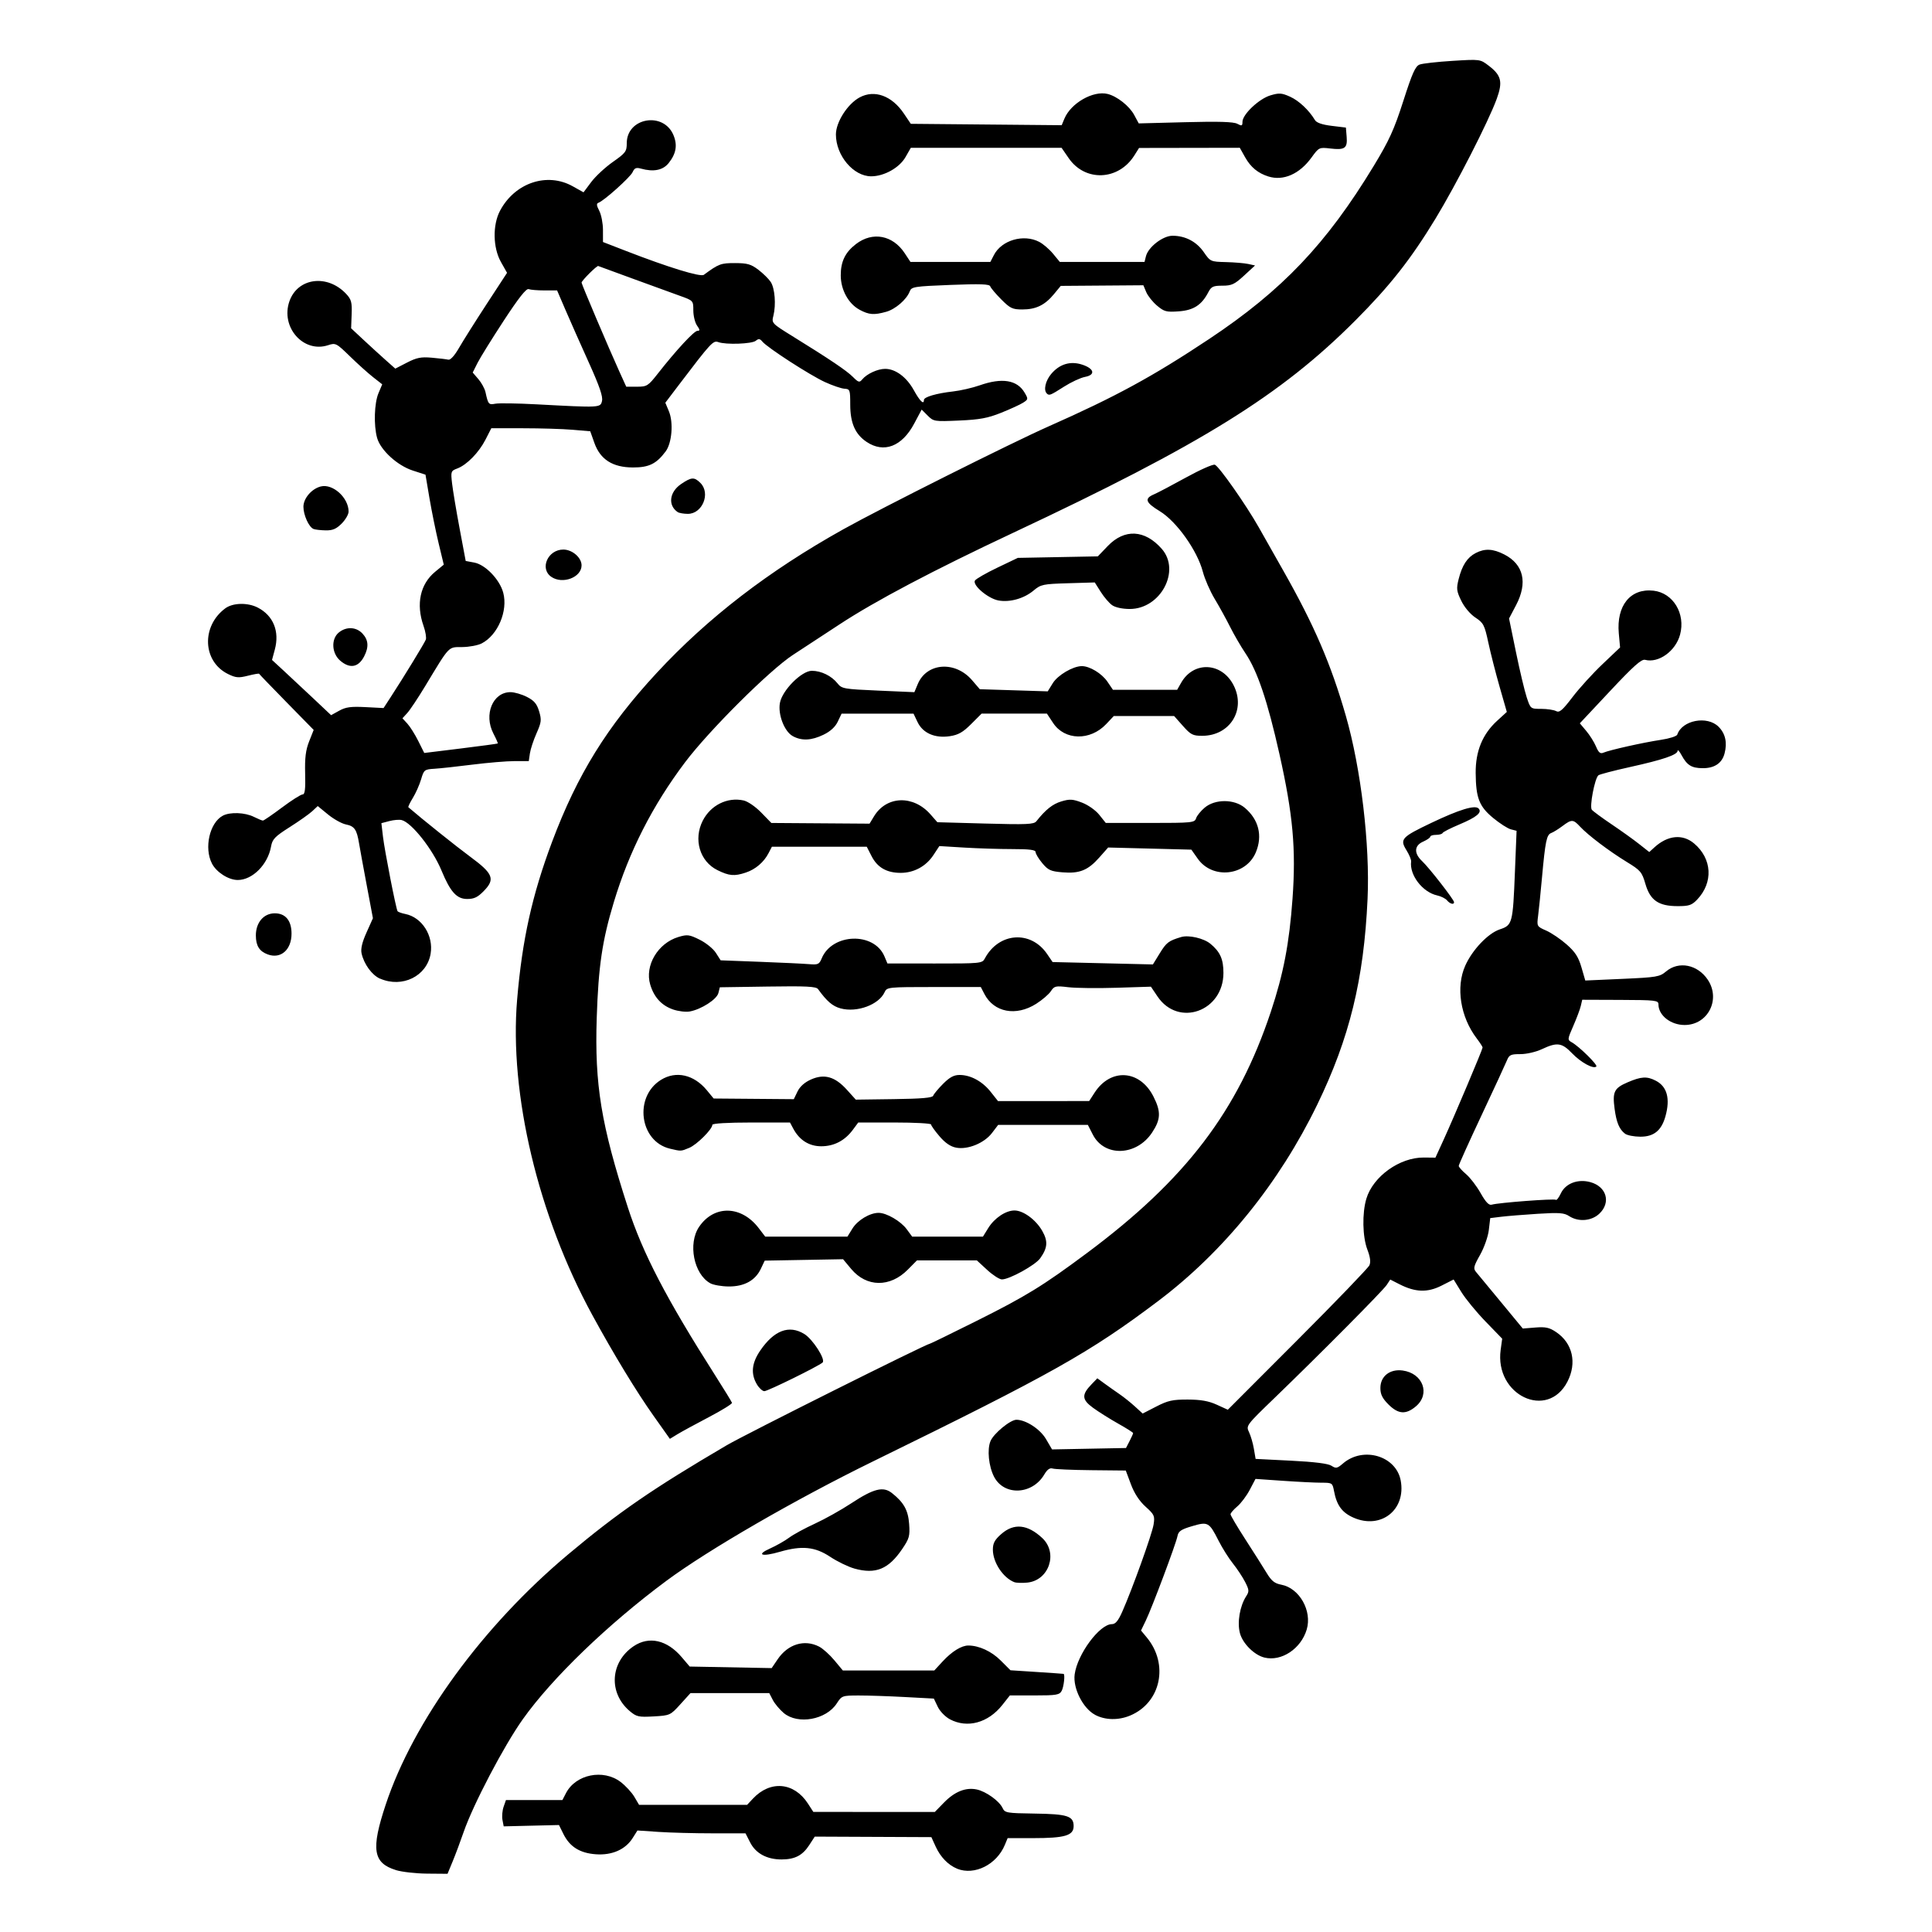 <?xml version="1.0" encoding="UTF-8" standalone="no"?>
<!-- Created with Inkscape (http://www.inkscape.org/) -->

<svg
   width="24mm"
   height="24mm"
   viewBox="0 0 24 24"
   version="1.1"
   id="svg1"
   xml:space="preserve"
   sodipodi:docname="GSFM.svg"
   inkscape:version="1.4.2 (ebf0e940, 2025-05-08)"
   xmlns:inkscape="http://www.inkscape.org/namespaces/inkscape"
   xmlns:sodipodi="http://sodipodi.sourceforge.net/DTD/sodipodi-0.dtd"
   xmlns="http://www.w3.org/2000/svg"
   xmlns:svg="http://www.w3.org/2000/svg"><sodipodi:namedview
     id="namedview1"
     pagecolor="#ffffff"
     bordercolor="#000000"
     borderopacity="0.25"
     inkscape:showpageshadow="2"
     inkscape:pageopacity="0.0"
     inkscape:pagecheckerboard="0"
     inkscape:deskcolor="#d1d1d1"
     inkscape:document-units="mm"
     inkscape:zoom="1.822373"
     inkscape:cx="20.303198"
     inkscape:cy="88.895083"
     inkscape:window-width="1120"
     inkscape:window-height="627"
     inkscape:window-x="168"
     inkscape:window-y="214"
     inkscape:window-maximized="0"
     inkscape:current-layer="svg1" /><defs
     id="defs1" /><g
     id="layer1"
     transform="matrix(0.215,0,0,0.215,-9.452,-8.619)"><path
       id="path1"
       style="fill:#000000"
       d="m 66.84,148.139 c -1.327,-0.409 -1.451,-1.196 -0.592,-3.782 1.608,-4.841 5.614,-10.331 10.561,-14.474 2.892,-2.422 4.859,-3.775 9.137,-6.287 1.083,-0.636 11.566,-5.876 11.755,-5.876 0.032,0 1.217,-0.578 2.633,-1.285 2.913,-1.454 3.88,-2.048 6.434,-3.95 5.704,-4.247 8.707,-8.188 10.622,-13.939 0.729,-2.191 1.067,-3.951 1.253,-6.539 0.207,-2.868 0.026,-4.859 -0.757,-8.353 -0.684,-3.053 -1.271,-4.793 -1.96,-5.815 -0.263,-0.39 -0.664,-1.08 -0.891,-1.533 -0.227,-0.453 -0.629,-1.184 -0.894,-1.623 -0.264,-0.439 -0.57,-1.142 -0.68,-1.562 -0.32,-1.224 -1.518,-2.907 -2.49,-3.498 -0.825,-0.501 -0.904,-0.729 -0.336,-0.971 0.208,-0.089 1.041,-0.527 1.852,-0.974 0.811,-0.447 1.562,-0.78 1.669,-0.738 0.241,0.092 1.799,2.312 2.53,3.604 0.297,0.525 0.943,1.665 1.434,2.534 1.784,3.15 2.741,5.374 3.601,8.361 0.878,3.049 1.402,7.467 1.257,10.595 -0.215,4.658 -1.042,8.033 -2.909,11.882 -2.199,4.532 -5.411,8.497 -9.195,11.348 -3.952,2.978 -6.122,4.198 -16.483,9.268 -4.473,2.189 -9.517,5.105 -11.933,6.899 -3.378,2.508 -6.597,5.612 -8.289,7.993 -1.091,1.535 -2.872,4.932 -3.421,6.525 -0.182,0.529 -0.465,1.286 -0.629,1.683 l -0.298,0.721 -1.177,-0.01 c -0.647,-0.005 -1.46,-0.097 -1.805,-0.203 z m 32.428,-0.079 c -0.513,-0.205 -0.968,-0.673 -1.245,-1.282 l -0.247,-0.543 -3.369,-0.015 -3.369,-0.015 -0.315,0.485 c -0.391,0.603 -0.829,0.831 -1.599,0.834 -0.846,0.003 -1.493,-0.346 -1.816,-0.978 l -0.271,-0.531 h -1.899 c -1.045,0 -2.45,-0.037 -3.122,-0.082 l -1.223,-0.082 -0.275,0.436 c -0.42,0.665 -1.192,1.006 -2.127,0.938 -0.926,-0.067 -1.508,-0.432 -1.876,-1.174 l -0.255,-0.516 -1.597,0.038 -1.597,0.039 -0.071,-0.37 c -0.039,-0.203 -0.009,-0.545 0.065,-0.76 l 0.136,-0.39 h 1.631 1.631 l 0.207,-0.401 c 0.561,-1.084 2.153,-1.409 3.157,-0.644 0.286,0.218 0.643,0.605 0.793,0.859 l 0.272,0.462 h 3.122 3.122 l 0.333,-0.356 c 1.004,-1.074 2.38,-0.953 3.179,0.281 l 0.313,0.484 3.509,0.002 3.509,0.002 0.534,-0.547 c 0.618,-0.633 1.258,-0.888 1.891,-0.753 0.537,0.114 1.306,0.668 1.493,1.074 0.127,0.276 0.242,0.296 1.833,0.318 1.912,0.026 2.271,0.14 2.271,0.724 0,0.546 -0.503,0.695 -2.339,0.695 h -1.474 l -0.159,0.385 c -0.474,1.145 -1.751,1.785 -2.758,1.384 z m -0.415,-8.63 c -0.272,-0.144 -0.582,-0.462 -0.709,-0.728 l -0.225,-0.472 -1.683,-0.09 c -0.925,-0.05 -2.121,-0.09 -2.657,-0.089 -0.952,0.002 -0.981,0.012 -1.27,0.459 -0.612,0.945 -2.247,1.24 -3.064,0.553 -0.235,-0.198 -0.52,-0.538 -0.632,-0.755 l -0.205,-0.396 h -2.275 -2.275 l -0.586,0.647 c -0.576,0.636 -0.602,0.648 -1.54,0.701 -0.868,0.049 -0.993,0.022 -1.378,-0.302 -1.247,-1.049 -1.142,-2.838 0.22,-3.755 0.887,-0.598 1.933,-0.36 2.777,0.634 l 0.461,0.542 2.368,0.045 2.368,0.045 0.349,-0.514 c 0.594,-0.874 1.549,-1.164 2.394,-0.727 0.215,0.111 0.611,0.466 0.88,0.79 l 0.489,0.588 h 2.642 2.642 l 0.489,-0.529 c 0.528,-0.571 1.084,-0.914 1.478,-0.913 0.618,0.002 1.338,0.334 1.865,0.861 l 0.569,0.569 1.517,0.099 c 0.834,0.054 1.532,0.103 1.551,0.109 0.096,0.027 0.016,0.749 -0.108,0.98 -0.127,0.236 -0.299,0.266 -1.568,0.266 h -1.426 l -0.439,0.555 c -0.816,1.03 -2.014,1.358 -3.021,0.826 z m 8.38,-0.263 c -0.7,-0.374 -1.285,-1.534 -1.178,-2.334 0.156,-1.168 1.441,-2.904 2.15,-2.904 0.208,0 0.365,-0.189 0.601,-0.721 0.586,-1.325 1.721,-4.482 1.808,-5.029 0.08,-0.503 0.048,-0.576 -0.462,-1.037 -0.36,-0.325 -0.651,-0.769 -0.846,-1.292 l -0.298,-0.796 -1.992,-0.02 c -1.095,-0.011 -2.099,-0.054 -2.23,-0.095 -0.166,-0.053 -0.315,0.053 -0.488,0.347 -0.693,1.173 -2.322,1.245 -2.9,0.127 -0.311,-0.602 -0.409,-1.571 -0.207,-2.057 0.185,-0.446 1.153,-1.241 1.505,-1.236 0.552,0.008 1.367,0.542 1.704,1.118 l 0.349,0.596 2.136,-0.041 2.136,-0.041 0.206,-0.399 c 0.113,-0.219 0.206,-0.427 0.206,-0.462 0,-0.035 -0.386,-0.28 -0.859,-0.545 -0.472,-0.265 -1.125,-0.675 -1.45,-0.911 -0.662,-0.481 -0.679,-0.758 -0.085,-1.373 l 0.326,-0.337 0.415,0.303 c 0.228,0.167 0.616,0.441 0.862,0.609 0.246,0.168 0.648,0.49 0.894,0.715 l 0.448,0.409 0.789,-0.406 c 0.671,-0.345 0.942,-0.405 1.819,-0.402 0.751,0.003 1.204,0.083 1.671,0.296 l 0.641,0.292 4.029,-4.034 c 2.216,-2.219 4.084,-4.159 4.152,-4.311 0.085,-0.189 0.047,-0.476 -0.118,-0.908 -0.282,-0.738 -0.309,-2.103 -0.059,-2.938 0.387,-1.291 1.931,-2.396 3.328,-2.381 l 0.663,0.007 0.48,-1.049 c 0.595,-1.301 2.246,-5.207 2.246,-5.315 0,-0.044 -0.153,-0.279 -0.339,-0.524 -0.947,-1.242 -1.219,-2.968 -0.661,-4.21 0.41,-0.914 1.316,-1.865 1.991,-2.09 0.732,-0.244 0.757,-0.341 0.877,-3.334 l 0.095,-2.363 -0.329,-0.084 c -0.181,-0.046 -0.638,-0.339 -1.016,-0.65 -0.816,-0.672 -1.005,-1.157 -1.018,-2.602 -0.011,-1.261 0.393,-2.246 1.239,-3.02 l 0.56,-0.512 -0.415,-1.447 c -0.228,-0.796 -0.522,-1.947 -0.653,-2.558 -0.219,-1.021 -0.28,-1.138 -0.749,-1.448 -0.3,-0.198 -0.636,-0.599 -0.816,-0.97 -0.273,-0.564 -0.289,-0.701 -0.149,-1.258 0.2,-0.794 0.498,-1.248 0.985,-1.5 0.528,-0.273 0.997,-0.25 1.646,0.081 1.121,0.572 1.368,1.632 0.684,2.933 l -0.404,0.768 0.4,1.947 c 0.22,1.071 0.5,2.246 0.621,2.611 0.22,0.663 0.222,0.664 0.837,0.664 0.339,0 0.724,0.058 0.856,0.128 0.197,0.106 0.366,-0.038 0.953,-0.808 0.393,-0.515 1.171,-1.371 1.731,-1.902 l 1.017,-0.966 -0.074,-0.812 c -0.146,-1.609 0.673,-2.618 2.004,-2.468 1.136,0.128 1.862,1.328 1.536,2.539 -0.256,0.952 -1.24,1.661 -2.021,1.456 -0.207,-0.054 -0.667,0.356 -2.019,1.799 l -1.752,1.869 0.371,0.44 c 0.204,0.242 0.458,0.647 0.564,0.899 0.147,0.351 0.247,0.435 0.426,0.358 0.36,-0.155 2.328,-0.594 3.322,-0.742 0.49,-0.073 0.916,-0.208 0.947,-0.302 0.278,-0.834 1.73,-1.112 2.386,-0.456 0.394,0.394 0.511,0.913 0.347,1.543 -0.146,0.564 -0.585,0.858 -1.271,0.852 -0.634,-0.005 -0.899,-0.169 -1.213,-0.751 -0.122,-0.227 -0.225,-0.342 -0.228,-0.255 -0.008,0.234 -0.838,0.517 -2.753,0.94 -0.944,0.209 -1.767,0.424 -1.828,0.48 -0.212,0.192 -0.52,1.815 -0.377,1.987 0.075,0.09 0.586,0.466 1.136,0.837 0.55,0.37 1.267,0.883 1.592,1.14 l 0.592,0.467 0.301,-0.274 c 0.767,-0.698 1.623,-0.781 2.287,-0.223 1.045,0.879 1.12,2.258 0.177,3.246 -0.309,0.324 -0.469,0.378 -1.125,0.377 -1.104,-7.42e-4 -1.587,-0.333 -1.863,-1.283 -0.2,-0.688 -0.281,-0.784 -1.07,-1.266 -1.023,-0.625 -2.239,-1.544 -2.698,-2.037 -0.408,-0.439 -0.491,-0.442 -1.028,-0.039 -0.234,0.176 -0.525,0.356 -0.648,0.401 -0.264,0.097 -0.341,0.473 -0.532,2.576 -0.079,0.869 -0.179,1.859 -0.223,2.2 -0.079,0.616 -0.076,0.622 0.467,0.861 0.301,0.133 0.832,0.492 1.18,0.799 0.494,0.435 0.683,0.726 0.856,1.322 l 0.222,0.764 2.136,-0.095 c 1.996,-0.089 2.162,-0.117 2.536,-0.432 0.727,-0.612 1.813,-0.397 2.401,0.475 0.769,1.141 0.015,2.622 -1.335,2.622 -0.805,0 -1.511,-0.557 -1.511,-1.193 -7e-5,-0.23 -0.169,-0.25 -2.202,-0.257 l -2.202,-0.008 -0.081,0.351 c -0.044,0.193 -0.239,0.713 -0.433,1.156 -0.344,0.785 -0.346,0.808 -0.087,0.953 0.423,0.236 1.508,1.304 1.417,1.396 -0.164,0.164 -0.887,-0.228 -1.397,-0.758 -0.595,-0.619 -0.867,-0.657 -1.746,-0.245 -0.35,0.164 -0.891,0.289 -1.247,0.288 -0.551,-0.002 -0.647,0.043 -0.775,0.36 -0.081,0.199 -0.74,1.625 -1.466,3.169 -0.726,1.544 -1.32,2.861 -1.32,2.928 0,0.066 0.19,0.281 0.423,0.477 0.233,0.196 0.611,0.688 0.84,1.094 0.298,0.528 0.481,0.719 0.642,0.671 0.384,-0.116 3.628,-0.361 3.708,-0.281 0.042,0.042 0.172,-0.127 0.289,-0.376 0.271,-0.574 0.985,-0.844 1.705,-0.645 0.934,0.258 1.197,1.171 0.524,1.816 -0.453,0.434 -1.215,0.497 -1.753,0.145 -0.288,-0.189 -0.576,-0.21 -1.815,-0.132 -0.81,0.051 -1.758,0.128 -2.108,0.171 l -0.635,0.078 -0.081,0.686 c -0.046,0.385 -0.268,1.018 -0.507,1.441 -0.37,0.656 -0.401,0.784 -0.235,0.981 0.105,0.125 0.756,0.912 1.447,1.749 l 1.257,1.523 0.725,-0.058 c 0.595,-0.048 0.811,-1.1e-4 1.206,0.266 0.948,0.639 1.207,1.773 0.652,2.855 -1.152,2.247 -4.221,0.789 -3.861,-1.834 l 0.088,-0.642 -0.961,-0.992 c -0.529,-0.545 -1.16,-1.315 -1.403,-1.71 l -0.442,-0.718 -0.702,0.356 c -0.807,0.409 -1.512,0.385 -2.424,-0.08 l -0.536,-0.273 -0.203,0.31 c -0.219,0.334 -3.836,3.978 -6.501,6.55 -1.617,1.56 -1.635,1.584 -1.456,1.956 0.1,0.207 0.226,0.64 0.281,0.962 l 0.1,0.585 2.046,0.103 c 1.358,0.068 2.144,0.167 2.337,0.293 0.259,0.17 0.331,0.155 0.665,-0.132 1.166,-1.003 3.068,-0.442 3.335,0.983 0.318,1.697 -1.146,2.846 -2.733,2.145 -0.66,-0.292 -0.966,-0.712 -1.121,-1.541 -0.087,-0.463 -0.107,-0.476 -0.733,-0.476 -0.354,-9e-5 -1.354,-0.049 -2.223,-0.11 l -1.58,-0.109 -0.332,0.632 c -0.183,0.347 -0.507,0.779 -0.721,0.959 -0.214,0.18 -0.389,0.384 -0.389,0.452 0,0.069 0.386,0.722 0.859,1.453 0.472,0.73 1.021,1.597 1.22,1.926 0.286,0.473 0.463,0.617 0.853,0.69 1.049,0.197 1.793,1.512 1.468,2.595 -0.333,1.111 -1.462,1.858 -2.443,1.615 -0.585,-0.144 -1.253,-0.808 -1.413,-1.405 -0.168,-0.624 -0.008,-1.569 0.362,-2.14 0.179,-0.276 0.172,-0.364 -0.064,-0.824 -0.145,-0.283 -0.462,-0.763 -0.704,-1.065 -0.242,-0.302 -0.614,-0.893 -0.827,-1.313 -0.547,-1.08 -0.613,-1.116 -1.535,-0.844 -0.636,0.188 -0.787,0.291 -0.842,0.575 -0.084,0.441 -1.475,4.149 -1.835,4.891 l -0.272,0.562 0.332,0.4 c 1.289,1.551 0.817,3.772 -0.959,4.514 -0.681,0.285 -1.448,0.268 -2.031,-0.043 z m -4.668,-7.664 c -0.655,-0.261 -1.236,-1.146 -1.236,-1.881 0,-0.37 0.106,-0.567 0.486,-0.9 0.73,-0.641 1.516,-0.564 2.368,0.232 0.924,0.863 0.394,2.446 -0.862,2.574 -0.302,0.031 -0.642,0.019 -0.755,-0.026 z m -9.233,-0.785 c -0.356,-0.098 -0.989,-0.405 -1.406,-0.682 -0.875,-0.581 -1.635,-0.656 -2.905,-0.287 -1.045,0.304 -1.401,0.182 -0.564,-0.192 0.362,-0.162 0.857,-0.443 1.099,-0.624 0.242,-0.181 0.91,-0.545 1.485,-0.808 0.574,-0.263 1.523,-0.794 2.108,-1.179 1.29,-0.85 1.841,-0.99 2.344,-0.594 0.691,0.544 0.942,0.995 0.999,1.796 0.049,0.691 0.009,0.836 -0.405,1.445 -0.79,1.163 -1.528,1.465 -2.756,1.126 z m -11.617,-8.838 c -0.985,-1.391 -2.294,-3.545 -3.529,-5.809 -3.131,-5.741 -4.808,-12.777 -4.344,-18.235 0.293,-3.457 0.864,-6.029 2.019,-9.109 1.46,-3.89 3.177,-6.662 6.047,-9.76 2.953,-3.187 6.459,-5.885 10.781,-8.298 2.202,-1.229 9.721,-4.997 11.868,-5.948 3.867,-1.712 6.008,-2.878 9.272,-5.048 4.216,-2.804 6.777,-5.497 9.507,-9.999 0.895,-1.476 1.177,-2.097 1.709,-3.754 0.514,-1.602 0.695,-2.008 0.94,-2.101 0.167,-0.063 1.022,-0.16 1.901,-0.214 1.596,-0.098 1.598,-0.098 2.089,0.277 0.736,0.561 0.825,0.93 0.465,1.923 -0.465,1.281 -2.342,4.954 -3.534,6.914 -1.431,2.353 -2.632,3.879 -4.623,5.876 -4.312,4.324 -8.884,7.162 -19.786,12.28 -4.596,2.158 -7.972,3.938 -10.027,5.29 -0.831,0.546 -2.041,1.339 -2.689,1.761 -1.345,0.877 -4.851,4.367 -6.24,6.212 -1.878,2.494 -3.227,5.143 -4.113,8.079 -0.671,2.221 -0.889,3.7 -0.987,6.683 -0.126,3.862 0.252,6.164 1.797,10.947 0.853,2.639 2.219,5.267 5.041,9.699 0.52,0.816 0.96,1.534 0.977,1.595 0.017,0.061 -0.586,0.434 -1.342,0.83 -0.755,0.396 -1.57,0.839 -1.81,0.986 l -0.437,0.266 z m 42.471,-0.644 c -0.355,-0.355 -0.467,-0.584 -0.467,-0.952 0,-0.678 0.547,-1.108 1.284,-1.01 1.175,0.157 1.618,1.355 0.766,2.073 -0.577,0.486 -1.017,0.455 -1.583,-0.111 z m -36.495,-1.168 c -0.358,-0.607 -0.296,-1.223 0.195,-1.943 0.801,-1.173 1.665,-1.5 2.546,-0.962 0.49,0.299 1.247,1.477 1.059,1.649 -0.23,0.211 -3.167,1.656 -3.365,1.656 -0.11,0 -0.305,-0.18 -0.435,-0.399 z m -2.693,-5.837 c -0.95,-0.527 -1.298,-2.294 -0.642,-3.259 0.865,-1.273 2.441,-1.239 3.443,0.074 l 0.376,0.492 h 2.376 2.376 l 0.288,-0.466 c 0.299,-0.484 1.004,-0.907 1.512,-0.907 0.459,0 1.282,0.479 1.626,0.948 l 0.313,0.426 h 2.045 2.045 l 0.306,-0.495 c 0.357,-0.578 1.009,-1.015 1.516,-1.016 0.506,-7.3e-4 1.233,0.532 1.599,1.171 0.346,0.604 0.318,0.985 -0.114,1.592 -0.282,0.396 -1.775,1.22 -2.211,1.22 -0.141,0 -0.524,-0.247 -0.852,-0.549 l -0.596,-0.549 h -1.731 -1.731 l -0.531,0.536 c -1.025,1.035 -2.382,1.018 -3.266,-0.04 l -0.472,-0.565 -2.263,0.041 -2.263,0.041 -0.224,0.472 c -0.321,0.677 -0.959,1.027 -1.859,1.021 -0.407,-0.003 -0.887,-0.087 -1.068,-0.187 z m -2.325,-7.774 c -1.761,-0.417 -2.098,-3.001 -0.517,-3.978 0.869,-0.537 1.901,-0.302 2.647,0.602 l 0.394,0.478 2.315,0.019 2.315,0.019 0.215,-0.444 c 0.14,-0.289 0.414,-0.532 0.782,-0.695 0.769,-0.34 1.384,-0.164 2.068,0.593 l 0.517,0.573 2.209,-0.03 c 1.597,-0.021 2.224,-0.076 2.264,-0.198 0.031,-0.092 0.286,-0.4 0.568,-0.683 0.38,-0.382 0.626,-0.515 0.954,-0.515 0.641,0 1.318,0.368 1.801,0.978 l 0.422,0.533 2.633,-0.002 2.633,-0.002 0.313,-0.484 c 0.93,-1.436 2.616,-1.326 3.4,0.222 0.444,0.875 0.427,1.321 -0.078,2.083 -0.901,1.361 -2.757,1.424 -3.425,0.116 l -0.286,-0.56 h -2.591 -2.591 l -0.357,0.469 c -0.446,0.585 -1.394,0.974 -2.067,0.848 -0.329,-0.062 -0.634,-0.27 -0.967,-0.659 -0.268,-0.313 -0.487,-0.62 -0.487,-0.682 0,-0.062 -0.946,-0.113 -2.103,-0.113 H 93.551 L 93.24,105.365 c -0.463,0.627 -1.087,0.952 -1.825,0.953 -0.701,5.6e-4 -1.262,-0.352 -1.617,-1.016 l -0.191,-0.357 h -2.243 c -1.35,0 -2.243,0.053 -2.243,0.133 0,0.255 -0.893,1.146 -1.333,1.33 -0.488,0.204 -0.466,0.203 -1.114,0.05 z m 55.182,-0.864 c -0.332,-0.255 -0.496,-0.646 -0.602,-1.43 -0.133,-0.989 -0.029,-1.205 0.747,-1.538 0.792,-0.341 1.119,-0.36 1.633,-0.094 0.652,0.337 0.841,1.033 0.557,2.054 -0.23,0.827 -0.672,1.185 -1.458,1.18 -0.362,-0.002 -0.757,-0.08 -0.877,-0.172 z M 82.854,98.415 c -0.664,-0.228 -1.102,-0.705 -1.322,-1.438 -0.329,-1.097 0.44,-2.394 1.628,-2.751 0.516,-0.154 0.629,-0.14 1.229,0.158 0.364,0.18 0.785,0.522 0.936,0.759 l 0.275,0.431 2.266,0.086 c 1.247,0.047 2.525,0.108 2.841,0.135 0.519,0.044 0.59,0.012 0.732,-0.332 0.605,-1.461 3.028,-1.539 3.626,-0.116 l 0.172,0.408 2.736,0.003 c 2.626,0.003 2.742,-0.008 2.886,-0.28 0.801,-1.518 2.658,-1.658 3.603,-0.271 l 0.318,0.467 2.898,0.069 2.898,0.069 0.393,-0.639 c 0.388,-0.631 0.511,-0.725 1.235,-0.943 0.439,-0.132 1.306,0.067 1.696,0.389 0.562,0.465 0.751,0.89 0.751,1.683 0,2.221 -2.601,3.152 -3.807,1.363 l -0.383,-0.568 -1.992,0.063 c -1.095,0.035 -2.348,0.02 -2.783,-0.032 -0.733,-0.088 -0.807,-0.071 -1.005,0.23 -0.117,0.179 -0.499,0.507 -0.849,0.729 -1.166,0.739 -2.441,0.496 -2.993,-0.57 l -0.207,-0.4 h -2.711 c -2.649,0 -2.714,0.007 -2.847,0.298 -0.329,0.724 -1.595,1.192 -2.539,0.938 -0.465,-0.125 -0.793,-0.406 -1.306,-1.115 -0.111,-0.154 -0.67,-0.182 -2.906,-0.148 l -2.769,0.042 -0.083,0.331 C 85.383,97.829 84.477,98.411 83.815,98.53 83.588,98.571 83.156,98.519 82.853,98.415 Z M 65.926,96.637 c -0.47,-0.204 -0.935,-0.84 -1.073,-1.469 -0.056,-0.257 0.035,-0.643 0.287,-1.202 l 0.37,-0.824 -0.356,-1.894 c -0.196,-1.042 -0.397,-2.141 -0.447,-2.443 -0.131,-0.792 -0.265,-0.983 -0.758,-1.082 -0.241,-0.048 -0.706,-0.307 -1.033,-0.575 l -0.595,-0.487 -0.311,0.292 c -0.171,0.161 -0.759,0.576 -1.305,0.923 -0.863,0.548 -1.005,0.696 -1.081,1.123 -0.185,1.042 -1.074,1.935 -1.925,1.934 -0.532,-6.89e-4 -1.227,-0.444 -1.488,-0.948 -0.467,-0.902 -0.138,-2.359 0.625,-2.767 0.417,-0.223 1.279,-0.191 1.796,0.067 0.237,0.118 0.472,0.215 0.522,0.215 0.051,0 0.547,-0.34 1.102,-0.755 0.555,-0.416 1.09,-0.755 1.189,-0.755 0.136,0 0.172,-0.29 0.149,-1.202 -0.023,-0.913 0.032,-1.361 0.231,-1.864 l 0.262,-0.662 -1.568,-1.6 c -0.862,-0.88 -1.576,-1.62 -1.585,-1.645 -0.01,-0.025 -0.3,0.026 -0.646,0.113 -0.542,0.136 -0.699,0.123 -1.148,-0.097 -1.471,-0.721 -1.557,-2.761 -0.16,-3.796 0.439,-0.325 1.296,-0.344 1.88,-0.042 0.897,0.464 1.265,1.372 0.982,2.423 l -0.162,0.601 0.666,0.614 c 0.366,0.338 1.134,1.055 1.707,1.595 l 1.041,0.982 0.47,-0.26 c 0.377,-0.209 0.675,-0.249 1.515,-0.206 l 1.046,0.054 0.41,-0.629 c 0.746,-1.145 1.952,-3.118 2.031,-3.323 0.043,-0.111 -0.017,-0.47 -0.132,-0.797 -0.443,-1.255 -0.195,-2.411 0.669,-3.123 l 0.501,-0.413 -0.295,-1.225 c -0.162,-0.674 -0.4,-1.843 -0.529,-2.599 L 68.547,67.514 67.807,67.274 c -0.889,-0.289 -1.86,-1.179 -2.056,-1.885 -0.203,-0.73 -0.163,-2.009 0.08,-2.584 l 0.216,-0.511 -0.525,-0.412 c -0.289,-0.226 -0.892,-0.768 -1.339,-1.204 -0.786,-0.765 -0.83,-0.788 -1.262,-0.645 -1.426,0.471 -2.758,-1.039 -2.237,-2.535 0.476,-1.365 2.198,-1.588 3.283,-0.425 0.296,0.317 0.339,0.48 0.313,1.176 l -0.03,0.808 0.717,0.669 c 0.395,0.368 0.969,0.892 1.276,1.165 l 0.559,0.496 0.677,-0.349 c 0.558,-0.287 0.81,-0.337 1.433,-0.282 0.416,0.036 0.845,0.088 0.954,0.114 0.121,0.03 0.361,-0.235 0.618,-0.682 0.231,-0.401 0.95,-1.541 1.597,-2.533 l 1.178,-1.803 -0.353,-0.626 c -0.465,-0.824 -0.488,-2.14 -0.052,-2.962 0.856,-1.614 2.718,-2.241 4.199,-1.413 l 0.625,0.349 0.447,-0.597 c 0.246,-0.328 0.808,-0.85 1.249,-1.159 0.738,-0.518 0.802,-0.604 0.802,-1.084 0,-1.475 2.122,-1.843 2.697,-0.467 0.242,0.578 0.157,1.074 -0.275,1.616 -0.332,0.417 -0.872,0.525 -1.602,0.322 -0.277,-0.077 -0.374,-0.037 -0.481,0.201 -0.133,0.296 -1.661,1.666 -1.976,1.772 -0.123,0.041 -0.11,0.161 0.048,0.464 0.117,0.225 0.214,0.723 0.214,1.107 l 8.47e-4,0.697 1.339,0.519 c 2.447,0.949 4.298,1.517 4.488,1.376 0.86,-0.634 0.984,-0.68 1.804,-0.678 0.71,0.002 0.923,0.063 1.348,0.387 0.277,0.212 0.598,0.528 0.713,0.703 0.239,0.365 0.314,1.316 0.154,1.951 -0.108,0.428 -0.095,0.442 1.101,1.182 2.173,1.345 3.127,1.988 3.493,2.354 0.322,0.322 0.379,0.337 0.539,0.144 0.269,-0.324 0.892,-0.61 1.326,-0.61 0.598,7.99e-4 1.238,0.477 1.654,1.231 0.353,0.64 0.585,0.864 0.585,0.565 0,-0.171 0.723,-0.382 1.68,-0.49 0.433,-0.049 1.127,-0.208 1.542,-0.354 1.289,-0.453 2.16,-0.313 2.592,0.418 0.219,0.371 0.216,0.393 -0.08,0.583 -0.169,0.109 -0.741,0.371 -1.269,0.583 -0.778,0.312 -1.242,0.398 -2.43,0.45 -1.429,0.063 -1.477,0.056 -1.817,-0.284 l -0.349,-0.349 -0.435,0.816 c -0.703,1.319 -1.746,1.719 -2.745,1.052 -0.663,-0.443 -0.947,-1.091 -0.947,-2.161 -2.94e-4,-0.847 -0.017,-0.894 -0.332,-0.912 -0.183,-0.011 -0.691,-0.184 -1.13,-0.385 -0.864,-0.395 -3.322,-1.985 -3.614,-2.337 -0.143,-0.173 -0.22,-0.182 -0.381,-0.049 -0.223,0.185 -1.73,0.238 -2.168,0.077 -0.294,-0.108 -0.421,0.03 -2.284,2.482 l -0.775,1.021 0.206,0.493 c 0.271,0.648 0.176,1.834 -0.186,2.319 -0.538,0.72 -0.966,0.93 -1.893,0.928 -1.17,-0.003 -1.886,-0.459 -2.227,-1.42 l -0.238,-0.671 -1.025,-0.087 c -0.564,-0.048 -1.849,-0.087 -2.856,-0.087 H 72.35 l -0.333,0.652 c -0.384,0.751 -1.08,1.464 -1.634,1.673 -0.369,0.139 -0.38,0.171 -0.3,0.867 0.046,0.397 0.241,1.567 0.435,2.599 l 0.352,1.877 0.496,0.093 c 0.643,0.121 1.467,0.977 1.672,1.738 0.283,1.051 -0.31,2.45 -1.242,2.932 -0.219,0.113 -0.726,0.209 -1.126,0.212 -0.825,0.007 -0.704,-0.121 -2.143,2.261 -0.411,0.68 -0.874,1.375 -1.029,1.545 l -0.282,0.309 0.284,0.309 c 0.156,0.17 0.439,0.621 0.63,1.002 l 0.346,0.693 2.107,-0.259 c 1.159,-0.143 2.121,-0.273 2.139,-0.29 0.018,-0.017 -0.094,-0.274 -0.249,-0.571 -0.573,-1.099 -0.04,-2.394 0.986,-2.394 0.225,0 0.652,0.124 0.948,0.275 0.42,0.214 0.575,0.398 0.705,0.832 0.149,0.498 0.133,0.633 -0.15,1.271 -0.174,0.392 -0.346,0.914 -0.382,1.16 l -0.065,0.446 h -0.82 c -0.451,0 -1.541,0.091 -2.423,0.202 -0.882,0.111 -1.875,0.22 -2.207,0.24 -0.58,0.036 -0.61,0.061 -0.772,0.612 -0.093,0.315 -0.307,0.798 -0.476,1.072 -0.169,0.274 -0.285,0.518 -0.258,0.541 0.814,0.701 2.781,2.274 3.584,2.866 1.312,0.967 1.439,1.286 0.783,1.962 -0.36,0.372 -0.565,0.471 -0.972,0.471 -0.604,0 -0.971,-0.408 -1.484,-1.648 -0.504,-1.221 -1.723,-2.765 -2.298,-2.911 -0.138,-0.035 -0.458,-0.009 -0.712,0.058 l -0.461,0.121 0.092,0.782 c 0.096,0.812 0.749,4.152 0.841,4.301 0.029,0.047 0.231,0.121 0.448,0.164 0.965,0.193 1.64,1.253 1.463,2.299 -0.219,1.295 -1.636,1.993 -2.915,1.437 z m 12.819,-33.382 c 0.063,-0.252 -0.142,-0.85 -0.767,-2.232 -0.469,-1.038 -1.072,-2.398 -1.34,-3.021 l -0.487,-1.133 h -0.724 c -0.398,0 -0.812,-0.034 -0.92,-0.075 -0.136,-0.052 -0.577,0.505 -1.437,1.82 -0.682,1.043 -1.366,2.144 -1.518,2.447 l -0.277,0.552 0.329,0.382 c 0.181,0.21 0.365,0.549 0.41,0.753 0.155,0.708 0.182,0.739 0.573,0.666 0.208,-0.039 1.274,-0.023 2.37,0.036 3.713,0.198 3.691,0.199 3.79,-0.194 z m 3.224,-1.579 c 1.075,-1.368 2.098,-2.473 2.291,-2.473 0.154,0 0.149,-0.058 -0.024,-0.305 -0.118,-0.168 -0.214,-0.561 -0.214,-0.873 0,-0.567 -0.001,-0.568 -0.79,-0.85 -0.434,-0.155 -1.655,-0.599 -2.713,-0.987 -1.058,-0.388 -1.954,-0.717 -1.992,-0.73 -0.082,-0.029 -0.962,0.848 -0.962,0.96 0,0.091 1.583,3.815 2.176,5.121 l 0.406,0.893 h 0.614 c 0.581,0 0.646,-0.041 1.208,-0.755 z M 59.433,95.233 c -0.485,-0.178 -0.687,-0.501 -0.687,-1.098 0,-0.746 0.454,-1.277 1.093,-1.277 0.621,0 0.968,0.421 0.968,1.174 0,0.935 -0.621,1.478 -1.374,1.201 z m 68.139,-3.122 c -0.09,-0.108 -0.348,-0.238 -0.574,-0.287 -0.843,-0.185 -1.607,-1.181 -1.503,-1.96 0.013,-0.098 -0.109,-0.393 -0.272,-0.656 -0.393,-0.635 -0.284,-0.754 1.448,-1.579 1.601,-0.763 2.509,-1.04 2.718,-0.831 0.228,0.228 -0.101,0.503 -1.11,0.927 -0.507,0.213 -0.942,0.435 -0.967,0.494 -0.025,0.058 -0.195,0.106 -0.378,0.106 -0.183,0 -0.332,0.047 -0.332,0.104 0,0.057 -0.185,0.186 -0.412,0.286 -0.521,0.231 -0.543,0.675 -0.057,1.131 0.406,0.381 1.843,2.228 1.843,2.369 0,0.162 -0.234,0.102 -0.405,-0.104 z M 85.412,90.362 c -1.019,-0.504 -1.395,-1.777 -0.845,-2.856 0.458,-0.897 1.421,-1.375 2.358,-1.169 0.245,0.054 0.686,0.356 1.019,0.698 l 0.587,0.603 2.837,0.02 2.837,0.02 0.258,-0.425 c 0.724,-1.19 2.27,-1.241 3.264,-0.109 l 0.396,0.451 2.777,0.077 c 2.382,0.066 2.8,0.048 2.942,-0.131 0.535,-0.675 0.939,-0.997 1.443,-1.148 0.486,-0.146 0.658,-0.136 1.195,0.069 0.355,0.136 0.789,0.442 1,0.707 l 0.373,0.468 2.566,4e-6 c 2.426,3e-6 2.571,-0.015 2.652,-0.269 0.047,-0.148 0.272,-0.426 0.501,-0.618 0.598,-0.503 1.707,-0.498 2.312,0.01 0.807,0.679 1.041,1.617 0.64,2.575 -0.57,1.364 -2.502,1.577 -3.354,0.371 l -0.371,-0.526 -2.404,-0.062 -2.404,-0.062 -0.51,0.576 c -0.656,0.742 -1.145,0.94 -2.127,0.858 -0.681,-0.056 -0.831,-0.124 -1.167,-0.527 -0.212,-0.254 -0.386,-0.542 -0.386,-0.639 0,-0.132 -0.341,-0.177 -1.352,-0.177 -0.744,0 -1.995,-0.039 -2.782,-0.087 l -1.429,-0.087 -0.343,0.521 c -0.428,0.65 -1.123,1.027 -1.893,1.027 -0.805,0 -1.346,-0.311 -1.679,-0.964 L 94.043,89.012 H 91.302 88.561 L 88.365,89.389 c -0.269,0.517 -0.751,0.928 -1.308,1.114 -0.663,0.222 -0.963,0.196 -1.645,-0.141 z m 4.356,-7.742 c -0.485,-0.263 -0.867,-1.254 -0.742,-1.922 0.137,-0.731 1.253,-1.852 1.845,-1.852 0.541,0 1.143,0.296 1.485,0.73 0.241,0.306 0.366,0.328 2.346,0.414 l 2.092,0.091 0.196,-0.469 c 0.517,-1.238 2.163,-1.355 3.136,-0.224 l 0.449,0.522 1.962,0.062 1.962,0.062 0.292,-0.472 c 0.288,-0.466 1.159,-0.98 1.671,-0.986 0.456,-0.005 1.161,0.421 1.487,0.9 l 0.319,0.469 1.854,7e-5 1.854,7e-5 0.232,-0.408 c 0.72,-1.266 2.35,-1.188 3.03,0.145 0.723,1.418 -0.208,2.918 -1.811,2.92 -0.543,6.31e-4 -0.665,-0.062 -1.118,-0.572 l -0.508,-0.572 h -1.742 -1.742 l -0.441,0.467 c -0.922,0.977 -2.396,0.948 -3.064,-0.061 l -0.36,-0.544 h -1.887 -1.887 l -0.605,0.605 c -0.474,0.474 -0.74,0.625 -1.23,0.699 -0.864,0.13 -1.56,-0.175 -1.865,-0.815 l -0.233,-0.488 h -2.078 -2.078 l -0.221,0.463 c -0.146,0.306 -0.426,0.563 -0.824,0.755 -0.698,0.338 -1.257,0.364 -1.775,0.082 z M 63.618,78.259 c -0.495,-0.426 -0.534,-1.257 -0.076,-1.628 0.433,-0.351 0.999,-0.325 1.362,0.061 0.348,0.371 0.379,0.778 0.098,1.321 -0.33,0.639 -0.825,0.727 -1.384,0.246 z m 44.604,-3.202 c -0.171,-0.12 -0.467,-0.465 -0.658,-0.767 l -0.347,-0.549 -1.545,0.046 c -1.448,0.043 -1.572,0.069 -1.989,0.42 -0.552,0.465 -1.377,0.697 -2.037,0.574 -0.602,-0.113 -1.513,-0.888 -1.351,-1.15 0.06,-0.098 0.642,-0.432 1.292,-0.743 l 1.183,-0.566 2.312,-0.044 2.312,-0.044 0.573,-0.597 c 0.971,-1.011 2.143,-0.95 3.121,0.163 1.11,1.265 -0.067,3.474 -1.851,3.474 -0.421,0 -0.83,-0.088 -1.015,-0.218 z M 75.81,73.413 c -0.68,-0.476 -0.191,-1.572 0.701,-1.572 0.517,0 1.054,0.465 1.054,0.912 0,0.7 -1.105,1.115 -1.755,0.66 z M 62.075,70.65 c -0.265,-0.107 -0.581,-0.803 -0.581,-1.281 0,-0.486 0.475,-1.041 1.004,-1.174 0.694,-0.174 1.606,0.65 1.606,1.452 0,0.161 -0.181,0.473 -0.402,0.694 -0.31,0.31 -0.521,0.399 -0.927,0.391 -0.289,-0.006 -0.604,-0.042 -0.7,-0.081 z m 21.042,-0.975 c -0.574,-0.388 -0.48,-1.158 0.198,-1.619 0.601,-0.408 0.763,-0.417 1.118,-0.062 0.599,0.599 0.112,1.788 -0.731,1.784 -0.24,-0.001 -0.504,-0.048 -0.586,-0.103 z m 21.326,-6.855 c -0.197,-0.197 -0.075,-0.731 0.256,-1.125 0.483,-0.574 1.109,-0.762 1.792,-0.538 0.701,0.23 0.782,0.593 0.159,0.709 -0.254,0.048 -0.798,0.301 -1.209,0.563 -0.799,0.509 -0.858,0.532 -0.999,0.391 z M 93.634,57.988 c -0.647,-0.344 -1.092,-1.151 -1.094,-1.984 -0.003,-0.805 0.258,-1.34 0.885,-1.819 0.958,-0.731 2.121,-0.511 2.81,0.533 l 0.332,0.503 h 2.309 2.309 l 0.206,-0.399 c 0.445,-0.86 1.715,-1.228 2.616,-0.759 0.226,0.118 0.586,0.427 0.8,0.686 l 0.389,0.472 h 2.448 2.448 l 0.082,-0.328 c 0.134,-0.532 0.979,-1.183 1.536,-1.183 0.739,0 1.384,0.338 1.806,0.947 0.377,0.545 0.397,0.554 1.276,0.575 0.491,0.012 1.071,0.061 1.289,0.108 l 0.397,0.087 -0.634,0.584 c -0.55,0.506 -0.716,0.584 -1.252,0.584 -0.535,0 -0.644,0.051 -0.814,0.378 -0.385,0.741 -0.853,1.043 -1.708,1.105 -0.714,0.052 -0.841,0.018 -1.253,-0.328 -0.252,-0.212 -0.533,-0.564 -0.625,-0.782 l -0.167,-0.397 -2.387,0.018 -2.387,0.018 -0.394,0.478 c -0.521,0.632 -1.041,0.884 -1.823,0.884 -0.574,0 -0.705,-0.063 -1.223,-0.584 -0.319,-0.321 -0.604,-0.66 -0.634,-0.753 -0.042,-0.13 -0.576,-0.149 -2.299,-0.081 -2.108,0.083 -2.251,0.106 -2.353,0.376 -0.178,0.468 -0.827,1.029 -1.361,1.177 -0.706,0.196 -0.986,0.175 -1.531,-0.115 z m 23.616,-7.702 c -0.605,-0.191 -1.022,-0.535 -1.345,-1.108 l -0.309,-0.551 -2.91,0.005 -2.91,0.005 -0.275,0.436 c -0.915,1.452 -2.842,1.531 -3.789,0.155 l -0.414,-0.601 -4.355,0.001 -4.355,0.001 -0.305,0.534 c -0.352,0.617 -1.235,1.112 -1.985,1.112 -1.027,0 -2.037,-1.199 -2.037,-2.417 0,-0.716 0.675,-1.77 1.374,-2.144 0.858,-0.46 1.86,-0.094 2.55,0.93 l 0.403,0.598 4.359,0.04 4.359,0.04 0.156,-0.376 c 0.373,-0.9 1.665,-1.638 2.5,-1.429 0.547,0.137 1.252,0.694 1.53,1.208 l 0.266,0.493 2.695,-0.07 c 1.922,-0.05 2.781,-0.024 2.996,0.091 0.264,0.141 0.302,0.127 0.302,-0.112 0,-0.428 0.954,-1.331 1.613,-1.528 0.51,-0.152 0.652,-0.142 1.14,0.077 0.512,0.231 1.095,0.78 1.437,1.353 0.091,0.152 0.417,0.264 0.962,0.33 l 0.824,0.1 0.044,0.535 c 0.054,0.66 -0.106,0.774 -0.95,0.674 -0.636,-0.075 -0.653,-0.067 -1.081,0.523 -0.691,0.954 -1.628,1.365 -2.489,1.094 z" /></g></svg>
